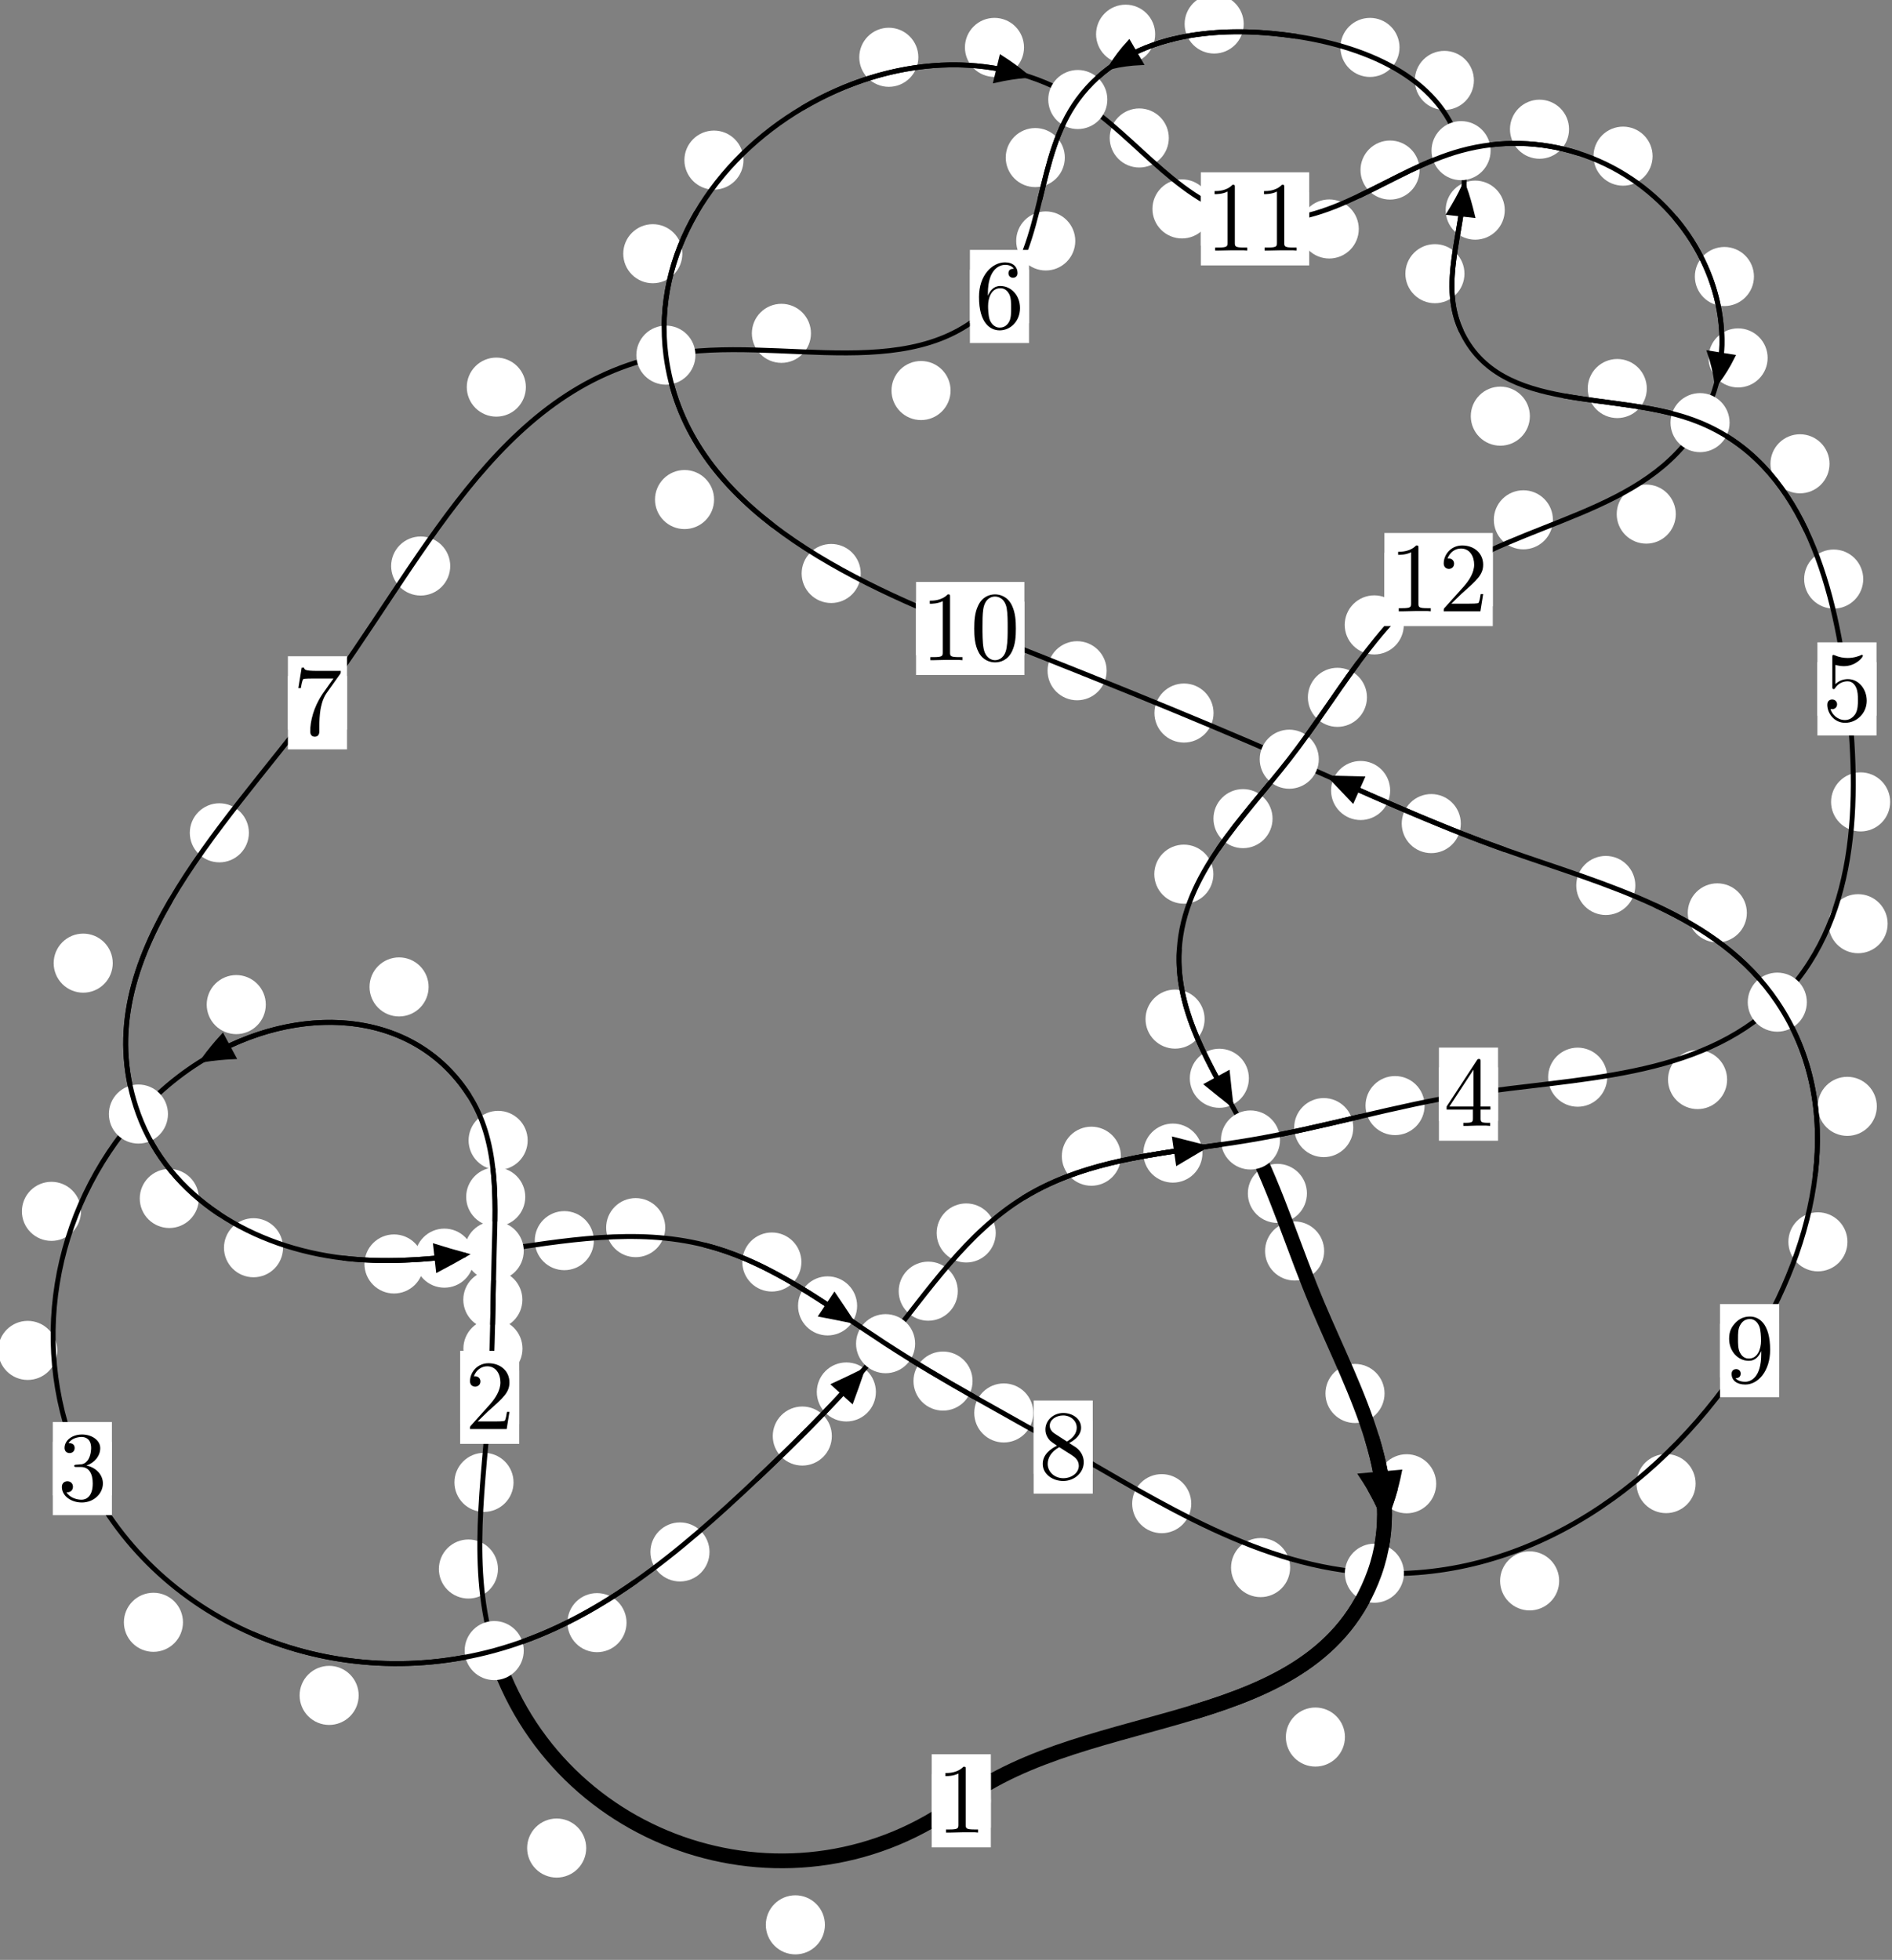 <?xml version="1.0"?>
<!-- Created by MetaPost 1.999 on 2021.07.06:0003 -->
<svg version="1.1" xmlns="http://www.w3.org/2000/svg" xmlns:xlink="http://www.w3.org/1999/xlink" width="191.416" height="198.298" viewBox="0 0 191.416 198.298">
<rect x="0" y="0" width="191.416" height="198.298" fill="#808080" stroke="none"/>
<!-- Original BoundingBox: -50.186569 -30.738846 141.229568 167.559616 -->
  <defs>
    <g transform="scale(0.01,0.01)" id="GLYPHcmr10_48">
      <path style="fill-rule: evenodd;" d="M460 -320C460 -400,455 -480,420 -554C374 -650,292 -666,250 -666C190 -666,117 -640,76 -547C44 -478,39 -400,39 -320C39 -245,43 -155,84 -79C127 2,200 22,249 22C303 22,379 1,423 -94C455 -163,460 -241,460 -320M249 -0C210 -0,151 -25,133 -121C122 -181,122 -273,122 -332C122 -396,122 -462,130 -516C149 -635,224 -644,249 -644C282 -644,348 -626,367 -527C377 -471,377 -395,377 -332C377 -257,377 -189,366 -125C351 -30,294 -0,249 -0"></path>
    </g>
    <g transform="scale(0.01,0.01)" id="GLYPHcmr10_49">
      <path style="fill-rule: evenodd;" d="M294 -640C294 -664,294 -666,271 -666C209 -602,121 -602,89 -602L89 -571C109 -571,168 -571,220 -597L220 -79C220 -43,217 -31,127 -31L95 -31L95 -0L257 -0L130 -3L217 -3L257 -3L297 -3L384 -3L419 -0L419 -31L387 -31C297 -31,294 -42,294 -79"></path>
    </g>
    <g transform="scale(0.01,0.01)" id="GLYPHcmr10_50">
      <path style="fill-rule: evenodd;" d="M127 -77L233 -180C389 -318,449 -372,449 -472C449 -586,359 -666,237 -666C124 -666,50 -574,50 -485C50 -429,100 -429,103 -429C120 -429,155 -441,155 -482C155 -508,137 -534,102 -534C94 -534,92 -534,89 -533C112 -598,166 -635,224 -635C315 -635,358 -554,358 -472C358 -392,308 -313,253 -251L61 -37C50 -26,50 -24,50 -0L421 -0L449 -174L424 -174C419 -144,412 -100,402 -85C395 -77,329 -77,307 -77"></path>
    </g>
    <g transform="scale(0.01,0.01)" id="GLYPHcmr10_51">
      <path style="fill-rule: evenodd;" d="M290 -352C372 -379,430 -449,430 -528C430 -610,342 -666,246 -666C145 -666,69 -606,69 -530C69 -497,91 -478,120 -478C151 -478,171 -500,171 -529C171 -579,124 -579,109 -579C140 -628,206 -641,242 -641C283 -641,338 -619,338 -529C338 -517,336 -459,310 -415C280 -367,246 -364,221 -363C213 -362,189 -360,182 -360C174 -359,167 -358,167 -348C167 -337,174 -337,191 -337L235 -337C317 -337,354 -269,354 -171C354 -35,285 -6,241 -6C198 -6,123 -23,88 -82C123 -77,154 -99,154 -137C154 -173,127 -193,98 -193C74 -193,42 -179,42 -135C42 -44,135 22,244 22C366 22,457 -69,457 -171C457 -253,394 -331,290 -352"></path>
    </g>
    <g transform="scale(0.01,0.01)" id="GLYPHcmr10_52">
      <path style="fill-rule: evenodd;" d="M294 -165L294 -78C294 -42,292 -31,218 -31L197 -31L197 -0L332 -0L238 -3L290 -3L332 -3L374 -3L427 -3L468 -0L468 -31L447 -31C373 -31,371 -42,371 -78L371 -165L471 -165L471 -196L371 -196L371 -651C371 -671,371 -677,355 -677C346 -677,343 -677,335 -665L28 -196L28 -165M300 -196L56 -196L300 -569"></path>
    </g>
    <g transform="scale(0.01,0.01)" id="GLYPHcmr10_53">
      <path style="fill-rule: evenodd;" d="M449 -201C449 -320,367 -420,259 -420C211 -420,168 -404,132 -369L132 -564C152 -558,185 -551,217 -551C340 -551,410 -642,410 -655C410 -661,407 -666,400 -666C399 -666,397 -666,392 -663C372 -654,323 -634,256 -634C216 -634,170 -641,123 -662C115 -665,113 -665,111 -665C101 -665,101 -657,101 -641L101 -345C101 -327,101 -319,115 -319C122 -319,124 -322,128 -328C139 -344,176 -398,257 -398C309 -398,334 -352,342 -334C358 -297,360 -258,360 -208C360 -173,360 -113,336 -71C312 -32,275 -6,229 -6C156 -6,99 -59,82 -118C85 -117,88 -116,99 -116C132 -116,149 -141,149 -165C149 -189,132 -214,99 -214C85 -214,50 -207,50 -161C50 -75,119 22,231 22C347 22,449 -74,449 -201"></path>
    </g>
    <g transform="scale(0.01,0.01)" id="GLYPHcmr10_54">
      <path style="fill-rule: evenodd;" d="M132 -328L132 -352C132 -605,256 -641,307 -641C331 -641,373 -635,395 -601C380 -601,340 -601,340 -556C340 -525,364 -510,386 -510C402 -510,432 -519,432 -558C432 -618,388 -666,305 -666C177 -666,42 -537,42 -316C42 -49,158 22,251 22C362 22,457 -72,457 -204C457 -331,368 -427,257 -427C189 -427,152 -376,132 -328M251 -6C188 -6,158 -66,152 -81C134 -128,134 -208,134 -226C134 -304,166 -404,256 -404C272 -404,318 -404,349 -342C367 -305,367 -254,367 -205C367 -157,367 -107,350 -71C320 -11,274 -6,251 -6"></path>
    </g>
    <g transform="scale(0.01,0.01)" id="GLYPHcmr10_55">
      <path style="fill-rule: evenodd;" d="M476 -609C485 -621,485 -623,485 -644L242 -644C120 -644,118 -657,114 -676L89 -676L56 -470L81 -470C84 -486,93 -549,106 -561C113 -567,191 -567,204 -567L411 -567C400 -551,321 -442,299 -409C209 -274,176 -135,176 -33C176 -23,176 22,222 22C268 22,268 -23,268 -33L268 -84C268 -139,271 -194,279 -248C283 -271,297 -357,341 -419"></path>
    </g>
    <g transform="scale(0.01,0.01)" id="GLYPHcmr10_56">
      <path style="fill-rule: evenodd;" d="M163 -457C117 -487,113 -521,113 -538C113 -599,178 -641,249 -641C322 -641,386 -589,386 -517C386 -460,347 -412,287 -377M309 -362C381 -399,430 -451,430 -517C430 -609,341 -666,250 -666C150 -666,69 -592,69 -499C69 -481,71 -436,113 -389C124 -377,161 -352,186 -335C128 -306,42 -250,42 -151C42 -45,144 22,249 22C362 22,457 -61,457 -168C457 -204,446 -249,408 -291C389 -312,373 -322,309 -362M209 -320L332 -242C360 -223,407 -193,407 -132C407 -58,332 -6,250 -6C164 -6,92 -68,92 -151C92 -209,124 -273,209 -320"></path>
    </g>
    <g transform="scale(0.01,0.01)" id="GLYPHcmr10_57">
      <path style="fill-rule: evenodd;" d="M367 -318L367 -286C367 -52,263 -6,205 -6C188 -6,134 -8,107 -42C151 -42,159 -71,159 -88C159 -119,135 -134,113 -134C97 -134,67 -125,67 -86C67 -19,121 22,206 22C335 22,457 -114,457 -329C457 -598,342 -666,253 -666C198 -666,149 -648,106 -603C65 -558,42 -516,42 -441C42 -316,130 -218,242 -218C303 -218,344 -260,367 -318M243 -241C227 -241,181 -241,150 -304C132 -341,132 -391,132 -440C132 -494,132 -541,153 -578C180 -628,218 -641,253 -641C299 -641,332 -607,349 -562C361 -530,365 -467,365 -421C365 -338,331 -241,243 -241"></path>
    </g>
  </defs>
  <path d="M83.458 194.75C83.458 193.957,83.143 193.197,82.582 192.637C82.022 192.076,81.262 191.761,80.469 191.761C79.676 191.761,78.916 192.076,78.356 192.637C77.795 193.197,77.48 193.957,77.48 194.75C77.48 195.543,77.795 196.303,78.356 196.863C78.916 197.424,79.676 197.739,80.469 197.739C81.262 197.739,82.022 197.424,82.582 196.863C83.143 196.303,83.458 195.543,83.458 194.75Z" style="fill: rgb(100%,100%,100%);stroke: none;"></path>
  <path d="M100.242 182.2C100.242 181.408,99.927 180.647,99.366 180.087C98.806 179.527,98.046 179.212,97.253 179.212C96.46 179.212,95.7 179.527,95.14 180.087C94.579 180.647,94.264 181.408,94.264 182.2C94.264 182.993,94.579 183.753,95.14 184.314C95.7 184.874,96.46 185.189,97.253 185.189C98.046 185.189,98.806 184.874,99.366 184.314C99.927 183.753,100.242 182.993,100.242 182.2Z" style="fill: rgb(100%,100%,100%);stroke: none;"></path>
  <path d="M50.379 158.749C50.379 157.956,50.064 157.196,49.504 156.635C48.943 156.075,48.183 155.76,47.39 155.76C46.598 155.76,45.838 156.075,45.277 156.635C44.717 157.196,44.402 157.956,44.402 158.749C44.402 159.541,44.717 160.301,45.277 160.862C45.838 161.422,46.598 161.737,47.39 161.737C48.183 161.737,48.943 161.422,49.504 160.862C50.064 160.301,50.379 159.541,50.379 158.749Z" style="fill: rgb(100%,100%,100%);stroke: none;"></path>
  <path d="M59.308 186.982C59.308 186.189,58.993 185.429,58.433 184.868C57.872 184.308,57.112 183.993,56.319 183.993C55.527 183.993,54.767 184.308,54.206 184.868C53.646 185.429,53.331 186.189,53.331 186.982C53.331 187.774,53.646 188.535,54.206 189.095C54.767 189.655,55.527 189.97,56.319 189.97C57.112 189.97,57.872 189.655,58.433 189.095C58.993 188.535,59.308 187.774,59.308 186.982Z" style="fill: rgb(100%,100%,100%);stroke: none;"></path>
  <path d="M52.86 136.446C52.86 135.654,52.545 134.894,51.985 134.333C51.424 133.773,50.664 133.458,49.871 133.458C49.079 133.458,48.319 133.773,47.758 134.333C47.198 134.894,46.883 135.654,46.883 136.446C46.883 137.239,47.198 137.999,47.758 138.56C48.319 139.12,49.079 139.435,49.871 139.435C50.664 139.435,51.424 139.12,51.985 138.56C52.545 137.999,52.86 137.239,52.86 136.446Z" style="fill: rgb(100%,100%,100%);stroke: none;"></path>
  <path d="M51.955 149.983C51.955 149.19,51.64 148.43,51.079 147.869C50.519 147.309,49.759 146.994,48.966 146.994C48.173 146.994,47.413 147.309,46.853 147.869C46.292 148.43,45.977 149.19,45.977 149.983C45.977 150.775,46.292 151.535,46.853 152.096C47.413 152.656,48.173 152.971,48.966 152.971C49.759 152.971,50.519 152.656,51.079 152.096C51.64 151.535,51.955 150.775,51.955 149.983Z" style="fill: rgb(100%,100%,100%);stroke: none;"></path>
  <path d="M53.142 121.101C53.142 120.308,52.827 119.548,52.266 118.987C51.706 118.427,50.946 118.112,50.153 118.112C49.36 118.112,48.6 118.427,48.04 118.987C47.479 119.548,47.164 120.308,47.164 121.101C47.164 121.893,47.479 122.654,48.04 123.214C48.6 123.774,49.36 124.089,50.153 124.089C50.946 124.089,51.706 123.774,52.266 123.214C52.827 122.654,53.142 121.893,53.142 121.101Z" style="fill: rgb(100%,100%,100%);stroke: none;"></path>
  <path d="M52.85 131.5C52.85 130.708,52.535 129.948,51.975 129.387C51.414 128.827,50.654 128.512,49.861 128.512C49.069 128.512,48.309 128.827,47.748 129.387C47.188 129.948,46.873 130.708,46.873 131.5C46.873 132.293,47.188 133.053,47.748 133.614C48.309 134.174,49.069 134.489,49.861 134.489C50.654 134.489,51.414 134.174,51.975 133.614C52.535 133.053,52.85 132.293,52.85 131.5Z" style="fill: rgb(100%,100%,100%);stroke: none;"></path>
  <path d="M43.363 99.853C43.363 99.061,43.048 98.301,42.488 97.74C41.927 97.18,41.167 96.865,40.374 96.865C39.582 96.865,38.821 97.18,38.261 97.74C37.7 98.301,37.386 99.061,37.386 99.853C37.386 100.646,37.7 101.406,38.261 101.967C38.821 102.527,39.582 102.842,40.374 102.842C41.167 102.842,41.927 102.527,42.488 101.967C43.048 101.406,43.363 100.646,43.363 99.853Z" style="fill: rgb(100%,100%,100%);stroke: none;"></path>
  <path d="M53.385 115.381C53.385 114.588,53.07 113.828,52.51 113.268C51.95 112.707,51.189 112.392,50.397 112.392C49.604 112.392,48.844 112.707,48.283 113.268C47.723 113.828,47.408 114.588,47.408 115.381C47.408 116.174,47.723 116.934,48.283 117.494C48.844 118.055,49.604 118.37,50.397 118.37C51.189 118.37,51.95 118.055,52.51 117.494C53.07 116.934,53.385 116.174,53.385 115.381Z" style="fill: rgb(100%,100%,100%);stroke: none;"></path>
  <path d="M8.193 122.561C8.193 121.768,7.878 121.008,7.317 120.447C6.757 119.887,5.996 119.572,5.204 119.572C4.411 119.572,3.651 119.887,3.09 120.447C2.53 121.008,2.215 121.768,2.215 122.561C2.215 123.353,2.53 124.113,3.09 124.674C3.651 125.234,4.411 125.549,5.204 125.549C5.996 125.549,6.757 125.234,7.317 124.674C7.878 124.113,8.193 123.353,8.193 122.561Z" style="fill: rgb(100%,100%,100%);stroke: none;"></path>
  <path d="M26.891 101.643C26.891 100.85,26.576 100.09,26.015 99.529C25.455 98.969,24.695 98.654,23.902 98.654C23.109 98.654,22.349 98.969,21.789 99.529C21.228 100.09,20.913 100.85,20.913 101.643C20.913 102.435,21.228 103.195,21.789 103.756C22.349 104.316,23.109 104.631,23.902 104.631C24.695 104.631,25.455 104.316,26.015 103.756C26.576 103.195,26.891 102.435,26.891 101.643Z" style="fill: rgb(100%,100%,100%);stroke: none;"></path>
  <path d="M18.512 164.138C18.512 163.346,18.197 162.586,17.636 162.025C17.076 161.465,16.316 161.15,15.523 161.15C14.73 161.15,13.97 161.465,13.41 162.025C12.849 162.586,12.534 163.346,12.534 164.138C12.534 164.931,12.849 165.691,13.41 166.252C13.97 166.812,14.73 167.127,15.523 167.127C16.316 167.127,17.076 166.812,17.636 166.252C18.197 165.691,18.512 164.931,18.512 164.138Z" style="fill: rgb(100%,100%,100%);stroke: none;"></path>
  <path d="M5.791 136.631C5.791 135.838,5.476 135.078,4.915 134.517C4.355 133.957,3.595 133.642,2.802 133.642C2.009 133.642,1.249 133.957,0.689 134.517C0.128 135.078,-0.187 135.838,-0.187 136.631C-0.187 137.423,0.128 138.184,0.689 138.744C1.249 139.305,2.009 139.619,2.802 139.619C3.595 139.619,4.355 139.305,4.915 138.744C5.476 138.184,5.791 137.423,5.791 136.631Z" style="fill: rgb(100%,100%,100%);stroke: none;"></path>
  <path d="M63.387 164.176C63.387 163.383,63.072 162.623,62.512 162.062C61.951 161.502,61.191 161.187,60.398 161.187C59.606 161.187,58.845 161.502,58.285 162.062C57.725 162.623,57.41 163.383,57.41 164.176C57.41 164.968,57.725 165.729,58.285 166.289C58.845 166.85,59.606 167.164,60.398 167.164C61.191 167.164,61.951 166.85,62.512 166.289C63.072 165.729,63.387 164.968,63.387 164.176Z" style="fill: rgb(100%,100%,100%);stroke: none;"></path>
  <path d="M36.289 171.536C36.289 170.743,35.974 169.983,35.414 169.422C34.854 168.862,34.093 168.547,33.301 168.547C32.508 168.547,31.748 168.862,31.187 169.422C30.627 169.983,30.312 170.743,30.312 171.536C30.312 172.328,30.627 173.089,31.187 173.649C31.748 174.209,32.508 174.524,33.301 174.524C34.093 174.524,34.854 174.209,35.414 173.649C35.974 173.089,36.289 172.328,36.289 171.536Z" style="fill: rgb(100%,100%,100%);stroke: none;"></path>
  <path d="M84.159 145.294C84.159 144.502,83.844 143.741,83.284 143.181C82.723 142.62,81.963 142.306,81.171 142.306C80.378 142.306,79.618 142.62,79.057 143.181C78.497 143.741,78.182 144.502,78.182 145.294C78.182 146.087,78.497 146.847,79.057 147.408C79.618 147.968,80.378 148.283,81.171 148.283C81.963 148.283,82.723 147.968,83.284 147.408C83.844 146.847,84.159 146.087,84.159 145.294Z" style="fill: rgb(100%,100%,100%);stroke: none;"></path>
  <path d="M71.781 157.021C71.781 156.229,71.466 155.469,70.906 154.908C70.346 154.348,69.585 154.033,68.793 154.033C68 154.033,67.24 154.348,66.679 154.908C66.119 155.469,65.804 156.229,65.804 157.021C65.804 157.814,66.119 158.574,66.679 159.135C67.24 159.695,68 160.01,68.793 160.01C69.585 160.01,70.346 159.695,70.906 159.135C71.466 158.574,71.781 157.814,71.781 157.021Z" style="fill: rgb(100%,100%,100%);stroke: none;"></path>
  <path d="M96.901 130.638C96.901 129.845,96.586 129.085,96.025 128.525C95.465 127.964,94.705 127.649,93.912 127.649C93.119 127.649,92.359 127.964,91.799 128.525C91.238 129.085,90.923 129.845,90.923 130.638C90.923 131.431,91.238 132.191,91.799 132.751C92.359 133.312,93.119 133.627,93.912 133.627C94.705 133.627,95.465 133.312,96.025 132.751C96.586 132.191,96.901 131.431,96.901 130.638Z" style="fill: rgb(100%,100%,100%);stroke: none;"></path>
  <path d="M88.615 140.835C88.615 140.042,88.3 139.282,87.74 138.721C87.179 138.161,86.419 137.846,85.626 137.846C84.833 137.846,84.073 138.161,83.513 138.721C82.952 139.282,82.637 140.042,82.637 140.835C82.637 141.627,82.952 142.388,83.513 142.948C84.073 143.508,84.833 143.823,85.626 143.823C86.419 143.823,87.179 143.508,87.74 142.948C88.3 142.388,88.615 141.627,88.615 140.835Z" style="fill: rgb(100%,100%,100%);stroke: none;"></path>
  <path d="M113.404 116.983C113.404 116.19,113.09 115.43,112.529 114.87C111.969 114.309,111.208 113.994,110.416 113.994C109.623 113.994,108.863 114.309,108.302 114.87C107.742 115.43,107.427 116.19,107.427 116.983C107.427 117.776,107.742 118.536,108.302 119.096C108.863 119.657,109.623 119.972,110.416 119.972C111.208 119.972,111.969 119.657,112.529 119.096C113.09 118.536,113.404 117.776,113.404 116.983Z" style="fill: rgb(100%,100%,100%);stroke: none;"></path>
  <path d="M100.741 124.748C100.741 123.955,100.426 123.195,99.865 122.634C99.305 122.074,98.545 121.759,97.752 121.759C96.959 121.759,96.199 122.074,95.639 122.634C95.078 123.195,94.763 123.955,94.763 124.748C94.763 125.54,95.078 126.3,95.639 126.861C96.199 127.421,96.959 127.736,97.752 127.736C98.545 127.736,99.305 127.421,99.865 126.861C100.426 126.3,100.741 125.54,100.741 124.748Z" style="fill: rgb(100%,100%,100%);stroke: none;"></path>
  <path d="M136.912 114.087C136.912 113.295,136.597 112.534,136.036 111.974C135.476 111.414,134.716 111.099,133.923 111.099C133.13 111.099,132.37 111.414,131.81 111.974C131.249 112.534,130.934 113.295,130.934 114.087C130.934 114.88,131.249 115.64,131.81 116.201C132.37 116.761,133.13 117.076,133.923 117.076C134.716 117.076,135.476 116.761,136.036 116.201C136.597 115.64,136.912 114.88,136.912 114.087Z" style="fill: rgb(100%,100%,100%);stroke: none;"></path>
  <path d="M121.652 116.667C121.652 115.875,121.337 115.114,120.777 114.554C120.216 113.993,119.456 113.679,118.664 113.679C117.871 113.679,117.111 113.993,116.55 114.554C115.99 115.114,115.675 115.875,115.675 116.667C115.675 117.46,115.99 118.22,116.55 118.781C117.111 119.341,117.871 119.656,118.664 119.656C119.456 119.656,120.216 119.341,120.777 118.781C121.337 118.22,121.652 117.46,121.652 116.667Z" style="fill: rgb(100%,100%,100%);stroke: none;"></path>
  <path d="M162.603 108.987C162.603 108.194,162.288 107.434,161.728 106.874C161.168 106.313,160.407 105.998,159.615 105.998C158.822 105.998,158.062 106.313,157.501 106.874C156.941 107.434,156.626 108.194,156.626 108.987C156.626 109.78,156.941 110.54,157.501 111.1C158.062 111.661,158.822 111.976,159.615 111.976C160.407 111.976,161.168 111.661,161.728 111.1C162.288 110.54,162.603 109.78,162.603 108.987Z" style="fill: rgb(100%,100%,100%);stroke: none;"></path>
  <path d="M144.129 111.86C144.129 111.067,143.814 110.307,143.254 109.746C142.693 109.186,141.933 108.871,141.14 108.871C140.348 108.871,139.587 109.186,139.027 109.746C138.466 110.307,138.152 111.067,138.152 111.86C138.152 112.652,138.466 113.412,139.027 113.973C139.587 114.533,140.348 114.848,141.14 114.848C141.933 114.848,142.693 114.533,143.254 113.973C143.814 113.412,144.129 112.652,144.129 111.86Z" style="fill: rgb(100%,100%,100%);stroke: none;"></path>
  <path d="M190.975 93.457C190.975 92.665,190.66 91.904,190.1 91.344C189.539 90.783,188.779 90.469,187.986 90.469C187.194 90.469,186.434 90.783,185.873 91.344C185.313 91.904,184.998 92.665,184.998 93.457C184.998 94.25,185.313 95.01,185.873 95.571C186.434 96.131,187.194 96.446,187.986 96.446C188.779 96.446,189.539 96.131,190.1 95.571C190.66 95.01,190.975 94.25,190.975 93.457Z" style="fill: rgb(100%,100%,100%);stroke: none;"></path>
  <path d="M174.734 109.227C174.734 108.434,174.419 107.674,173.858 107.113C173.298 106.553,172.538 106.238,171.745 106.238C170.952 106.238,170.192 106.553,169.632 107.113C169.071 107.674,168.756 108.434,168.756 109.227C168.756 110.019,169.071 110.78,169.632 111.34C170.192 111.901,170.952 112.215,171.745 112.215C172.538 112.215,173.298 111.901,173.858 111.34C174.419 110.78,174.734 110.019,174.734 109.227Z" style="fill: rgb(100%,100%,100%);stroke: none;"></path>
  <path d="M188.505 58.589C188.505 57.796,188.19 57.036,187.629 56.475C187.069 55.915,186.309 55.6,185.516 55.6C184.723 55.6,183.963 55.915,183.403 56.475C182.842 57.036,182.527 57.796,182.527 58.589C182.527 59.381,182.842 60.142,183.403 60.702C183.963 61.262,184.723 61.577,185.516 61.577C186.309 61.577,187.069 61.262,187.629 60.702C188.19 60.142,188.505 59.381,188.505 58.589Z" style="fill: rgb(100%,100%,100%);stroke: none;"></path>
  <path d="M191.23 81.135C191.23 80.342,190.915 79.582,190.354 79.021C189.794 78.461,189.034 78.146,188.241 78.146C187.448 78.146,186.688 78.461,186.128 79.021C185.567 79.582,185.252 80.342,185.252 81.135C185.252 81.927,185.567 82.687,186.128 83.248C186.688 83.808,187.448 84.123,188.241 84.123C189.034 84.123,189.794 83.808,190.354 83.248C190.915 82.687,191.23 81.927,191.23 81.135Z" style="fill: rgb(100%,100%,100%);stroke: none;"></path>
  <path d="M166.609 39.312C166.609 38.519,166.294 37.759,165.734 37.198C165.174 36.638,164.413 36.323,163.621 36.323C162.828 36.323,162.068 36.638,161.507 37.198C160.947 37.759,160.632 38.519,160.632 39.312C160.632 40.104,160.947 40.864,161.507 41.425C162.068 41.985,162.828 42.3,163.621 42.3C164.413 42.3,165.174 41.985,165.734 41.425C166.294 40.864,166.609 40.104,166.609 39.312Z" style="fill: rgb(100%,100%,100%);stroke: none;"></path>
  <path d="M185.096 46.925C185.096 46.133,184.781 45.373,184.221 44.812C183.66 44.252,182.9 43.937,182.107 43.937C181.315 43.937,180.554 44.252,179.994 44.812C179.434 45.373,179.119 46.133,179.119 46.925C179.119 47.718,179.434 48.478,179.994 49.039C180.554 49.599,181.315 49.914,182.107 49.914C182.9 49.914,183.66 49.599,184.221 49.039C184.781 48.478,185.096 47.718,185.096 46.925Z" style="fill: rgb(100%,100%,100%);stroke: none;"></path>
  <path d="M148.161 27.69C148.161 26.897,147.846 26.137,147.286 25.577C146.725 25.016,145.965 24.701,145.173 24.701C144.38 24.701,143.62 25.016,143.059 25.577C142.499 26.137,142.184 26.897,142.184 27.69C142.184 28.483,142.499 29.243,143.059 29.803C143.62 30.364,144.38 30.679,145.173 30.679C145.965 30.679,146.725 30.364,147.286 29.803C147.846 29.243,148.161 28.483,148.161 27.69Z" style="fill: rgb(100%,100%,100%);stroke: none;"></path>
  <path d="M154.779 42.106C154.779 41.313,154.464 40.553,153.903 39.993C153.343 39.432,152.583 39.117,151.79 39.117C150.997 39.117,150.237 39.432,149.677 39.993C149.116 40.553,148.801 41.313,148.801 42.106C148.801 42.899,149.116 43.659,149.677 44.219C150.237 44.78,150.997 45.095,151.79 45.095C152.583 45.095,153.343 44.78,153.903 44.219C154.464 43.659,154.779 42.899,154.779 42.106Z" style="fill: rgb(100%,100%,100%);stroke: none;"></path>
  <path d="M149.117 8.136C149.117 7.343,148.802 6.583,148.242 6.022C147.681 5.462,146.921 5.147,146.128 5.147C145.336 5.147,144.576 5.462,144.015 6.022C143.455 6.583,143.14 7.343,143.14 8.136C143.14 8.928,143.455 9.688,144.015 10.249C144.576 10.809,145.336 11.124,146.128 11.124C146.921 11.124,147.681 10.809,148.242 10.249C148.802 9.688,149.117 8.928,149.117 8.136Z" style="fill: rgb(100%,100%,100%);stroke: none;"></path>
  <path d="M152.238 21.262C152.238 20.469,151.923 19.709,151.363 19.149C150.802 18.588,150.042 18.273,149.249 18.273C148.457 18.273,147.697 18.588,147.136 19.149C146.576 19.709,146.261 20.469,146.261 21.262C146.261 22.055,146.576 22.815,147.136 23.375C147.697 23.936,148.457 24.251,149.249 24.251C150.042 24.251,150.802 23.936,151.363 23.375C151.923 22.815,152.238 22.055,152.238 21.262Z" style="fill: rgb(100%,100%,100%);stroke: none;"></path>
  <path d="M125.828 2.429C125.828 1.636,125.513 0.876,124.952 0.316C124.392 -0.245,123.632 -0.56,122.839 -0.56C122.046 -0.56,121.286 -0.245,120.726 0.316C120.165 0.876,119.85 1.636,119.85 2.429C119.85 3.222,120.165 3.982,120.726 4.542C121.286 5.103,122.046 5.418,122.839 5.418C123.632 5.418,124.392 5.103,124.952 4.542C125.513 3.982,125.828 3.222,125.828 2.429Z" style="fill: rgb(100%,100%,100%);stroke: none;"></path>
  <path d="M141.591 4.798C141.591 4.005,141.276 3.245,140.716 2.685C140.155 2.124,139.395 1.809,138.602 1.809C137.81 1.809,137.049 2.124,136.489 2.685C135.929 3.245,135.614 4.005,135.614 4.798C135.614 5.591,135.929 6.351,136.489 6.911C137.049 7.472,137.81 7.787,138.602 7.787C139.395 7.787,140.155 7.472,140.716 6.911C141.276 6.351,141.591 5.591,141.591 4.798Z" style="fill: rgb(100%,100%,100%);stroke: none;"></path>
  <path d="M107.729 15.944C107.729 15.151,107.414 14.391,106.854 13.831C106.293 13.27,105.533 12.955,104.74 12.955C103.948 12.955,103.188 13.27,102.627 13.831C102.067 14.391,101.752 15.151,101.752 15.944C101.752 16.737,102.067 17.497,102.627 18.057C103.188 18.618,103.948 18.933,104.74 18.933C105.533 18.933,106.293 18.618,106.854 18.057C107.414 17.497,107.729 16.737,107.729 15.944Z" style="fill: rgb(100%,100%,100%);stroke: none;"></path>
  <path d="M116.869 3.461C116.869 2.668,116.554 1.908,115.993 1.348C115.433 0.787,114.673 0.472,113.88 0.472C113.087 0.472,112.327 0.787,111.767 1.348C111.206 1.908,110.891 2.668,110.891 3.461C110.891 4.254,111.206 5.014,111.767 5.574C112.327 6.135,113.087 6.45,113.88 6.45C114.673 6.45,115.433 6.135,115.993 5.574C116.554 5.014,116.869 4.254,116.869 3.461Z" style="fill: rgb(100%,100%,100%);stroke: none;"></path>
  <path d="M96.171 39.514C96.171 38.721,95.856 37.961,95.296 37.4C94.735 36.84,93.975 36.525,93.182 36.525C92.39 36.525,91.63 36.84,91.069 37.4C90.509 37.961,90.194 38.721,90.194 39.514C90.194 40.306,90.509 41.067,91.069 41.627C91.63 42.188,92.39 42.502,93.182 42.502C93.975 42.502,94.735 42.188,95.296 41.627C95.856 41.067,96.171 40.306,96.171 39.514Z" style="fill: rgb(100%,100%,100%);stroke: none;"></path>
  <path d="M108.787 24.378C108.787 23.585,108.473 22.825,107.912 22.265C107.352 21.704,106.591 21.389,105.799 21.389C105.006 21.389,104.246 21.704,103.685 22.265C103.125 22.825,102.81 23.585,102.81 24.378C102.81 25.171,103.125 25.931,103.685 26.491C104.246 27.052,105.006 27.367,105.799 27.367C106.591 27.367,107.352 27.052,107.912 26.491C108.473 25.931,108.787 25.171,108.787 24.378Z" style="fill: rgb(100%,100%,100%);stroke: none;"></path>
  <path d="M53.203 39.167C53.203 38.375,52.888 37.614,52.327 37.054C51.767 36.493,51.007 36.179,50.214 36.179C49.421 36.179,48.661 36.493,48.101 37.054C47.54 37.614,47.225 38.375,47.225 39.167C47.225 39.96,47.54 40.72,48.101 41.281C48.661 41.841,49.421 42.156,50.214 42.156C51.007 42.156,51.767 41.841,52.327 41.281C52.888 40.72,53.203 39.96,53.203 39.167Z" style="fill: rgb(100%,100%,100%);stroke: none;"></path>
  <path d="M82.046 33.727C82.046 32.934,81.731 32.174,81.17 31.613C80.61 31.053,79.85 30.738,79.057 30.738C78.264 30.738,77.504 31.053,76.944 31.613C76.383 32.174,76.068 32.934,76.068 33.727C76.068 34.519,76.383 35.279,76.944 35.84C77.504 36.4,78.264 36.715,79.057 36.715C79.85 36.715,80.61 36.4,81.17 35.84C81.731 35.279,82.046 34.519,82.046 33.727Z" style="fill: rgb(100%,100%,100%);stroke: none;"></path>
  <path d="M25.181 84.262C25.181 83.469,24.866 82.709,24.305 82.149C23.745 81.588,22.985 81.273,22.192 81.273C21.399 81.273,20.639 81.588,20.079 82.149C19.518 82.709,19.203 83.469,19.203 84.262C19.203 85.055,19.518 85.815,20.079 86.375C20.639 86.936,21.399 87.251,22.192 87.251C22.985 87.251,23.745 86.936,24.305 86.375C24.866 85.815,25.181 85.055,25.181 84.262Z" style="fill: rgb(100%,100%,100%);stroke: none;"></path>
  <path d="M45.55 57.269C45.55 56.476,45.235 55.716,44.674 55.155C44.114 54.595,43.354 54.28,42.561 54.28C41.768 54.28,41.008 54.595,40.448 55.155C39.887 55.716,39.572 56.476,39.572 57.269C39.572 58.061,39.887 58.821,40.448 59.382C41.008 59.942,41.768 60.257,42.561 60.257C43.354 60.257,44.114 59.942,44.674 59.382C45.235 58.821,45.55 58.061,45.55 57.269Z" style="fill: rgb(100%,100%,100%);stroke: none;"></path>
  <path d="M20.118 121.258C20.118 120.465,19.803 119.705,19.243 119.145C18.682 118.584,17.922 118.269,17.129 118.269C16.337 118.269,15.576 118.584,15.016 119.145C14.455 119.705,14.14 120.465,14.14 121.258C14.14 122.051,14.455 122.811,15.016 123.371C15.576 123.932,16.337 124.247,17.129 124.247C17.922 124.247,18.682 123.932,19.243 123.371C19.803 122.811,20.118 122.051,20.118 121.258Z" style="fill: rgb(100%,100%,100%);stroke: none;"></path>
  <path d="M11.407 97.448C11.407 96.655,11.092 95.895,10.532 95.335C9.971 94.774,9.211 94.459,8.419 94.459C7.626 94.459,6.866 94.774,6.305 95.335C5.745 95.895,5.43 96.655,5.43 97.448C5.43 98.241,5.745 99.001,6.305 99.561C6.866 100.122,7.626 100.437,8.419 100.437C9.211 100.437,9.971 100.122,10.532 99.561C11.092 99.001,11.407 98.241,11.407 97.448Z" style="fill: rgb(100%,100%,100%);stroke: none;"></path>
  <path d="M42.851 127.884C42.851 127.091,42.536 126.331,41.975 125.771C41.415 125.21,40.655 124.895,39.862 124.895C39.069 124.895,38.309 125.21,37.749 125.771C37.188 126.331,36.873 127.091,36.873 127.884C36.873 128.677,37.188 129.437,37.749 129.997C38.309 130.558,39.069 130.873,39.862 130.873C40.655 130.873,41.415 130.558,41.975 129.997C42.536 129.437,42.851 128.677,42.851 127.884Z" style="fill: rgb(100%,100%,100%);stroke: none;"></path>
  <path d="M28.637 126.243C28.637 125.45,28.322 124.69,27.762 124.129C27.201 123.569,26.441 123.254,25.648 123.254C24.856 123.254,24.096 123.569,23.535 124.129C22.975 124.69,22.66 125.45,22.66 126.243C22.66 127.035,22.975 127.795,23.535 128.356C24.096 128.916,24.856 129.231,25.648 129.231C26.441 129.231,27.201 128.916,27.762 128.356C28.322 127.795,28.637 127.035,28.637 126.243Z" style="fill: rgb(100%,100%,100%);stroke: none;"></path>
  <path d="M60.08 125.525C60.08 124.732,59.765 123.972,59.205 123.411C58.644 122.851,57.884 122.536,57.091 122.536C56.299 122.536,55.539 122.851,54.978 123.411C54.418 123.972,54.103 124.732,54.103 125.525C54.103 126.317,54.418 127.078,54.978 127.638C55.539 128.199,56.299 128.513,57.091 128.513C57.884 128.513,58.644 128.199,59.205 127.638C59.765 127.078,60.08 126.317,60.08 125.525Z" style="fill: rgb(100%,100%,100%);stroke: none;"></path>
  <path d="M47.948 127.296C47.948 126.504,47.633 125.743,47.072 125.183C46.512 124.622,45.752 124.307,44.959 124.307C44.166 124.307,43.406 124.622,42.846 125.183C42.285 125.743,41.97 126.504,41.97 127.296C41.97 128.089,42.285 128.849,42.846 129.41C43.406 129.97,44.166 130.285,44.959 130.285C45.752 130.285,46.512 129.97,47.072 129.41C47.633 128.849,47.948 128.089,47.948 127.296Z" style="fill: rgb(100%,100%,100%);stroke: none;"></path>
  <path d="M81.078 127.688C81.078 126.895,80.763 126.135,80.202 125.574C79.642 125.014,78.882 124.699,78.089 124.699C77.296 124.699,76.536 125.014,75.976 125.574C75.415 126.135,75.1 126.895,75.1 127.688C75.1 128.48,75.415 129.24,75.976 129.801C76.536 130.361,77.296 130.676,78.089 130.676C78.882 130.676,79.642 130.361,80.202 129.801C80.763 129.24,81.078 128.48,81.078 127.688Z" style="fill: rgb(100%,100%,100%);stroke: none;"></path>
  <path d="M67.302 124.208C67.302 123.415,66.987 122.655,66.427 122.095C65.866 121.534,65.106 121.219,64.313 121.219C63.521 121.219,62.76 121.534,62.2 122.095C61.639 122.655,61.325 123.415,61.325 124.208C61.325 125.001,61.639 125.761,62.2 126.322C62.76 126.882,63.521 127.197,64.313 127.197C65.106 127.197,65.866 126.882,66.427 126.322C66.987 125.761,67.302 125.001,67.302 124.208Z" style="fill: rgb(100%,100%,100%);stroke: none;"></path>
  <path d="M98.395 139.733C98.395 138.94,98.08 138.18,97.52 137.62C96.959 137.059,96.199 136.744,95.406 136.744C94.614 136.744,93.854 137.059,93.293 137.62C92.733 138.18,92.418 138.94,92.418 139.733C92.418 140.526,92.733 141.286,93.293 141.846C93.854 142.407,94.614 142.722,95.406 142.722C96.199 142.722,96.959 142.407,97.52 141.846C98.08 141.286,98.395 140.526,98.395 139.733Z" style="fill: rgb(100%,100%,100%);stroke: none;"></path>
  <path d="M86.716 132.126C86.716 131.333,86.401 130.573,85.841 130.013C85.28 129.452,84.52 129.137,83.728 129.137C82.935 129.137,82.175 129.452,81.614 130.013C81.054 130.573,80.739 131.333,80.739 132.126C80.739 132.919,81.054 133.679,81.614 134.239C82.175 134.8,82.935 135.115,83.728 135.115C84.52 135.115,85.28 134.8,85.841 134.239C86.401 133.679,86.716 132.919,86.716 132.126Z" style="fill: rgb(100%,100%,100%);stroke: none;"></path>
  <path d="M120.521 152.136C120.521 151.344,120.206 150.584,119.645 150.023C119.085 149.463,118.325 149.148,117.532 149.148C116.739 149.148,115.979 149.463,115.419 150.023C114.858 150.584,114.543 151.344,114.543 152.136C114.543 152.929,114.858 153.689,115.419 154.25C115.979 154.81,116.739 155.125,117.532 155.125C118.325 155.125,119.085 154.81,119.645 154.25C120.206 153.689,120.521 152.929,120.521 152.136Z" style="fill: rgb(100%,100%,100%);stroke: none;"></path>
  <path d="M104.543 142.957C104.543 142.165,104.228 141.404,103.668 140.844C103.107 140.283,102.347 139.969,101.554 139.969C100.762 139.969,100.002 140.283,99.441 140.844C98.881 141.404,98.566 142.165,98.566 142.957C98.566 143.75,98.881 144.51,99.441 145.071C100.002 145.631,100.762 145.946,101.554 145.946C102.347 145.946,103.107 145.631,103.668 145.071C104.228 144.51,104.543 143.75,104.543 142.957Z" style="fill: rgb(100%,100%,100%);stroke: none;"></path>
  <path d="M157.743 159.948C157.743 159.155,157.428 158.395,156.868 157.835C156.307 157.274,155.547 156.959,154.755 156.959C153.962 156.959,153.202 157.274,152.641 157.835C152.081 158.395,151.766 159.155,151.766 159.948C151.766 160.741,152.081 161.501,152.641 162.061C153.202 162.622,153.962 162.937,154.755 162.937C155.547 162.937,156.307 162.622,156.868 162.061C157.428 161.501,157.743 160.741,157.743 159.948Z" style="fill: rgb(100%,100%,100%);stroke: none;"></path>
  <path d="M130.524 158.604C130.524 157.811,130.209 157.051,129.649 156.49C129.088 155.93,128.328 155.615,127.536 155.615C126.743 155.615,125.983 155.93,125.422 156.49C124.862 157.051,124.547 157.811,124.547 158.604C124.547 159.396,124.862 160.156,125.422 160.717C125.983 161.277,126.743 161.592,127.536 161.592C128.328 161.592,129.088 161.277,129.649 160.717C130.209 160.156,130.524 159.396,130.524 158.604Z" style="fill: rgb(100%,100%,100%);stroke: none;"></path>
  <path d="M186.91 125.644C186.91 124.852,186.595 124.092,186.035 123.531C185.474 122.971,184.714 122.656,183.921 122.656C183.129 122.656,182.369 122.971,181.808 123.531C181.248 124.092,180.933 124.852,180.933 125.644C180.933 126.437,181.248 127.197,181.808 127.758C182.369 128.318,183.129 128.633,183.921 128.633C184.714 128.633,185.474 128.318,186.035 127.758C186.595 127.197,186.91 126.437,186.91 125.644Z" style="fill: rgb(100%,100%,100%);stroke: none;"></path>
  <path d="M171.547 150.107C171.547 149.314,171.232 148.554,170.672 147.993C170.112 147.433,169.351 147.118,168.559 147.118C167.766 147.118,167.006 147.433,166.445 147.993C165.885 148.554,165.57 149.314,165.57 150.107C165.57 150.899,165.885 151.66,166.445 152.22C167.006 152.78,167.766 153.095,168.559 153.095C169.351 153.095,170.112 152.78,170.672 152.22C171.232 151.66,171.547 150.899,171.547 150.107Z" style="fill: rgb(100%,100%,100%);stroke: none;"></path>
  <path d="M176.731 92.362C176.731 91.569,176.416 90.809,175.855 90.249C175.295 89.688,174.534 89.373,173.742 89.373C172.949 89.373,172.189 89.688,171.628 90.249C171.068 90.809,170.753 91.569,170.753 92.362C170.753 93.155,171.068 93.915,171.628 94.475C172.189 95.036,172.949 95.351,173.742 95.351C174.534 95.351,175.295 95.036,175.855 94.475C176.416 93.915,176.731 93.155,176.731 92.362Z" style="fill: rgb(100%,100%,100%);stroke: none;"></path>
  <path d="M189.881 111.938C189.881 111.145,189.566 110.385,189.006 109.824C188.445 109.264,187.685 108.949,186.893 108.949C186.1 108.949,185.34 109.264,184.779 109.824C184.219 110.385,183.904 111.145,183.904 111.938C183.904 112.73,184.219 113.491,184.779 114.051C185.34 114.611,186.1 114.926,186.893 114.926C187.685 114.926,188.445 114.611,189.006 114.051C189.566 113.491,189.881 112.73,189.881 111.938Z" style="fill: rgb(100%,100%,100%);stroke: none;"></path>
  <path d="M147.793 83.329C147.793 82.536,147.478 81.776,146.917 81.216C146.357 80.655,145.597 80.34,144.804 80.34C144.011 80.34,143.251 80.655,142.691 81.216C142.13 81.776,141.815 82.536,141.815 83.329C141.815 84.122,142.13 84.882,142.691 85.442C143.251 86.003,144.011 86.318,144.804 86.318C145.597 86.318,146.357 86.003,146.917 85.442C147.478 84.882,147.793 84.122,147.793 83.329Z" style="fill: rgb(100%,100%,100%);stroke: none;"></path>
  <path d="M165.449 89.589C165.449 88.796,165.134 88.036,164.573 87.476C164.013 86.915,163.253 86.6,162.46 86.6C161.667 86.6,160.907 86.915,160.347 87.476C159.786 88.036,159.471 88.796,159.471 89.589C159.471 90.382,159.786 91.142,160.347 91.702C160.907 92.263,161.667 92.578,162.46 92.578C163.253 92.578,164.013 92.263,164.573 91.702C165.134 91.142,165.449 90.382,165.449 89.589Z" style="fill: rgb(100%,100%,100%);stroke: none;"></path>
  <path d="M122.775 72.143C122.775 71.351,122.46 70.591,121.899 70.03C121.339 69.47,120.579 69.155,119.786 69.155C118.993 69.155,118.233 69.47,117.673 70.03C117.112 70.591,116.797 71.351,116.797 72.143C116.797 72.936,117.112 73.696,117.673 74.257C118.233 74.817,118.993 75.132,119.786 75.132C120.579 75.132,121.339 74.817,121.899 74.257C122.46 73.696,122.775 72.936,122.775 72.143Z" style="fill: rgb(100%,100%,100%);stroke: none;"></path>
  <path d="M140.644 79.981C140.644 79.188,140.329 78.428,139.768 77.867C139.208 77.307,138.448 76.992,137.655 76.992C136.862 76.992,136.102 77.307,135.542 77.867C134.981 78.428,134.666 79.188,134.666 79.981C134.666 80.773,134.981 81.534,135.542 82.094C136.102 82.654,136.862 82.969,137.655 82.969C138.448 82.969,139.208 82.654,139.768 82.094C140.329 81.534,140.644 80.773,140.644 79.981Z" style="fill: rgb(100%,100%,100%);stroke: none;"></path>
  <path d="M87.082 58.024C87.082 57.231,86.767 56.471,86.206 55.91C85.646 55.35,84.886 55.035,84.093 55.035C83.3 55.035,82.54 55.35,81.98 55.91C81.419 56.471,81.104 57.231,81.104 58.024C81.104 58.816,81.419 59.577,81.98 60.137C82.54 60.697,83.3 61.012,84.093 61.012C84.886 61.012,85.646 60.697,86.206 60.137C86.767 59.577,87.082 58.816,87.082 58.024Z" style="fill: rgb(100%,100%,100%);stroke: none;"></path>
  <path d="M111.96 67.864C111.96 67.071,111.645 66.311,111.085 65.751C110.524 65.19,109.764 64.875,108.971 64.875C108.179 64.875,107.419 65.19,106.858 65.751C106.298 66.311,105.983 67.071,105.983 67.864C105.983 68.657,106.298 69.417,106.858 69.977C107.419 70.538,108.179 70.853,108.971 70.853C109.764 70.853,110.524 70.538,111.085 69.977C111.645 69.417,111.96 68.657,111.96 67.864Z" style="fill: rgb(100%,100%,100%);stroke: none;"></path>
  <path d="M69.033 25.671C69.033 24.878,68.718 24.118,68.157 23.557C67.597 22.997,66.837 22.682,66.044 22.682C65.251 22.682,64.491 22.997,63.931 23.557C63.37 24.118,63.055 24.878,63.055 25.671C63.055 26.463,63.37 27.223,63.931 27.784C64.491 28.344,65.251 28.659,66.044 28.659C66.837 28.659,67.597 28.344,68.157 27.784C68.718 27.223,69.033 26.463,69.033 25.671Z" style="fill: rgb(100%,100%,100%);stroke: none;"></path>
  <path d="M72.245 50.544C72.245 49.751,71.93 48.991,71.369 48.43C70.809 47.87,70.048 47.555,69.256 47.555C68.463 47.555,67.703 47.87,67.142 48.43C66.582 48.991,66.267 49.751,66.267 50.544C66.267 51.336,66.582 52.096,67.142 52.657C67.703 53.217,68.463 53.532,69.256 53.532C70.048 53.532,70.809 53.217,71.369 52.657C71.93 52.096,72.245 51.336,72.245 50.544Z" style="fill: rgb(100%,100%,100%);stroke: none;"></path>
  <path d="M92.91 5.795C92.91 5.002,92.595 4.242,92.035 3.682C91.475 3.121,90.714 2.806,89.922 2.806C89.129 2.806,88.369 3.121,87.808 3.682C87.248 4.242,86.933 5.002,86.933 5.795C86.933 6.588,87.248 7.348,87.808 7.908C88.369 8.469,89.129 8.784,89.922 8.784C90.714 8.784,91.475 8.469,92.035 7.908C92.595 7.348,92.91 6.588,92.91 5.795Z" style="fill: rgb(100%,100%,100%);stroke: none;"></path>
  <path d="M75.22 16.2C75.22 15.407,74.905 14.647,74.344 14.087C73.784 13.526,73.024 13.211,72.231 13.211C71.438 13.211,70.678 13.526,70.118 14.087C69.557 14.647,69.242 15.407,69.242 16.2C69.242 16.993,69.557 17.753,70.118 18.313C70.678 18.874,71.438 19.189,72.231 19.189C73.024 19.189,73.784 18.874,74.344 18.313C74.905 17.753,75.22 16.993,75.22 16.2Z" style="fill: rgb(100%,100%,100%);stroke: none;"></path>
  <path d="M118.25 13.961C118.25 13.168,117.935 12.408,117.375 11.847C116.814 11.287,116.054 10.972,115.261 10.972C114.469 10.972,113.708 11.287,113.148 11.847C112.587 12.408,112.272 13.168,112.272 13.961C112.272 14.753,112.587 15.513,113.148 16.074C113.708 16.634,114.469 16.949,115.261 16.949C116.054 16.949,116.814 16.634,117.375 16.074C117.935 15.513,118.25 14.753,118.25 13.961Z" style="fill: rgb(100%,100%,100%);stroke: none;"></path>
  <path d="M103.601 4.796C103.601 4.004,103.286 3.244,102.725 2.683C102.165 2.123,101.405 1.808,100.612 1.808C99.819 1.808,99.059 2.123,98.499 2.683C97.938 3.244,97.623 4.004,97.623 4.796C97.623 5.589,97.938 6.349,98.499 6.91C99.059 7.47,99.819 7.785,100.612 7.785C101.405 7.785,102.165 7.47,102.725 6.91C103.286 6.349,103.601 5.589,103.601 4.796Z" style="fill: rgb(100%,100%,100%);stroke: none;"></path>
  <path d="M137.469 23.167C137.469 22.374,137.154 21.614,136.594 21.054C136.033 20.493,135.273 20.178,134.481 20.178C133.688 20.178,132.928 20.493,132.367 21.054C131.807 21.614,131.492 22.374,131.492 23.167C131.492 23.96,131.807 24.72,132.367 25.28C132.928 25.841,133.688 26.156,134.481 26.156C135.273 26.156,136.033 25.841,136.594 25.28C137.154 24.72,137.469 23.96,137.469 23.167Z" style="fill: rgb(100%,100%,100%);stroke: none;"></path>
  <path d="M122.571 21.137C122.571 20.344,122.256 19.584,121.696 19.024C121.135 18.463,120.375 18.148,119.582 18.148C118.79 18.148,118.03 18.463,117.469 19.024C116.909 19.584,116.594 20.344,116.594 21.137C116.594 21.93,116.909 22.69,117.469 23.25C118.03 23.811,118.79 24.126,119.582 24.126C120.375 24.126,121.135 23.811,121.696 23.25C122.256 22.69,122.571 21.93,122.571 21.137Z" style="fill: rgb(100%,100%,100%);stroke: none;"></path>
  <path d="M158.743 13.074C158.743 12.281,158.428 11.521,157.868 10.961C157.307 10.4,156.547 10.085,155.754 10.085C154.962 10.085,154.202 10.4,153.641 10.961C153.081 11.521,152.766 12.281,152.766 13.074C152.766 13.867,153.081 14.627,153.641 15.187C154.202 15.748,154.962 16.063,155.754 16.063C156.547 16.063,157.307 15.748,157.868 15.187C158.428 14.627,158.743 13.867,158.743 13.074Z" style="fill: rgb(100%,100%,100%);stroke: none;"></path>
  <path d="M143.621 17.207C143.621 16.414,143.306 15.654,142.746 15.093C142.185 14.533,141.425 14.218,140.632 14.218C139.84 14.218,139.08 14.533,138.519 15.093C137.959 15.654,137.644 16.414,137.644 17.207C137.644 17.999,137.959 18.76,138.519 19.32C139.08 19.881,139.84 20.195,140.632 20.195C141.425 20.195,142.185 19.881,142.746 19.32C143.306 18.76,143.621 17.999,143.621 17.207Z" style="fill: rgb(100%,100%,100%);stroke: none;"></path>
  <path d="M177.449 27.977C177.449 27.184,177.134 26.424,176.573 25.864C176.013 25.303,175.253 24.988,174.46 24.988C173.667 24.988,172.907 25.303,172.347 25.864C171.786 26.424,171.471 27.184,171.471 27.977C171.471 28.77,171.786 29.53,172.347 30.09C172.907 30.651,173.667 30.966,174.46 30.966C175.253 30.966,176.013 30.651,176.573 30.09C177.134 29.53,177.449 28.77,177.449 27.977Z" style="fill: rgb(100%,100%,100%);stroke: none;"></path>
  <path d="M167.194 15.8C167.194 15.007,166.879 14.247,166.319 13.686C165.758 13.126,164.998 12.811,164.205 12.811C163.413 12.811,162.653 13.126,162.092 13.686C161.532 14.247,161.217 15.007,161.217 15.8C161.217 16.592,161.532 17.352,162.092 17.913C162.653 18.473,163.413 18.788,164.205 18.788C164.998 18.788,165.758 18.473,166.319 17.913C166.879 17.352,167.194 16.592,167.194 15.8Z" style="fill: rgb(100%,100%,100%);stroke: none;"></path>
  <path d="M169.542 52.016C169.542 51.223,169.227 50.463,168.667 49.902C168.107 49.342,167.346 49.027,166.554 49.027C165.761 49.027,165.001 49.342,164.44 49.902C163.88 50.463,163.565 51.223,163.565 52.016C163.565 52.808,163.88 53.568,164.44 54.129C165.001 54.689,165.761 55.004,166.554 55.004C167.346 55.004,168.107 54.689,168.667 54.129C169.227 53.568,169.542 52.808,169.542 52.016Z" style="fill: rgb(100%,100%,100%);stroke: none;"></path>
  <path d="M178.834 36.213C178.834 35.42,178.519 34.66,177.959 34.1C177.398 33.539,176.638 33.224,175.845 33.224C175.053 33.224,174.292 33.539,173.732 34.1C173.172 34.66,172.857 35.42,172.857 36.213C172.857 37.006,173.172 37.766,173.732 38.326C174.292 38.887,175.053 39.202,175.845 39.202C176.638 39.202,177.398 38.887,177.959 38.326C178.519 37.766,178.834 37.006,178.834 36.213Z" style="fill: rgb(100%,100%,100%);stroke: none;"></path>
  <path d="M142.024 63.226C142.024 62.433,141.709 61.673,141.149 61.113C140.588 60.552,139.828 60.237,139.035 60.237C138.243 60.237,137.482 60.552,136.922 61.113C136.361 61.673,136.047 62.433,136.047 63.226C136.047 64.019,136.361 64.779,136.922 65.339C137.482 65.9,138.243 66.215,139.035 66.215C139.828 66.215,140.588 65.9,141.149 65.339C141.709 64.779,142.024 64.019,142.024 63.226Z" style="fill: rgb(100%,100%,100%);stroke: none;"></path>
  <path d="M157.11 52.592C157.11 51.8,156.795 51.04,156.234 50.479C155.674 49.919,154.913 49.604,154.121 49.604C153.328 49.604,152.568 49.919,152.007 50.479C151.447 51.04,151.132 51.8,151.132 52.592C151.132 53.385,151.447 54.145,152.007 54.706C152.568 55.266,153.328 55.581,154.121 55.581C154.913 55.581,155.674 55.266,156.234 54.706C156.795 54.145,157.11 53.385,157.11 52.592Z" style="fill: rgb(100%,100%,100%);stroke: none;"></path>
  <path d="M128.745 82.827C128.745 82.034,128.43 81.274,127.869 80.713C127.309 80.153,126.549 79.838,125.756 79.838C124.963 79.838,124.203 80.153,123.643 80.713C123.082 81.274,122.767 82.034,122.767 82.827C122.767 83.619,123.082 84.379,123.643 84.94C124.203 85.5,124.963 85.815,125.756 85.815C126.549 85.815,127.309 85.5,127.869 84.94C128.43 84.379,128.745 83.619,128.745 82.827Z" style="fill: rgb(100%,100%,100%);stroke: none;"></path>
  <path d="M138.297 70.554C138.297 69.761,137.982 69.001,137.421 68.441C136.861 67.88,136.101 67.565,135.308 67.565C134.515 67.565,133.755 67.88,133.195 68.441C132.634 69.001,132.319 69.761,132.319 70.554C132.319 71.347,132.634 72.107,133.195 72.667C133.755 73.228,134.515 73.543,135.308 73.543C136.101 73.543,136.861 73.228,137.421 72.667C137.982 72.107,138.297 71.347,138.297 70.554Z" style="fill: rgb(100%,100%,100%);stroke: none;"></path>
  <path d="M121.872 103.111C121.872 102.318,121.557 101.558,120.997 100.998C120.436 100.437,119.676 100.122,118.883 100.122C118.091 100.122,117.33 100.437,116.77 100.998C116.209 101.558,115.894 102.318,115.894 103.111C115.894 103.904,116.209 104.664,116.77 105.224C117.33 105.785,118.091 106.1,118.883 106.1C119.676 106.1,120.436 105.785,120.997 105.224C121.557 104.664,121.872 103.904,121.872 103.111Z" style="fill: rgb(100%,100%,100%);stroke: none;"></path>
  <path d="M122.759 88.446C122.759 87.653,122.444 86.893,121.884 86.333C121.323 85.772,120.563 85.457,119.771 85.457C118.978 85.457,118.218 85.772,117.657 86.333C117.097 86.893,116.782 87.653,116.782 88.446C116.782 89.239,117.097 89.999,117.657 90.559C118.218 91.12,118.978 91.435,119.771 91.435C120.563 91.435,121.323 91.12,121.884 90.559C122.444 89.999,122.759 89.239,122.759 88.446Z" style="fill: rgb(100%,100%,100%);stroke: none;"></path>
  <path d="M132.224 120.744C132.224 119.951,131.909 119.191,131.349 118.63C130.788 118.07,130.028 117.755,129.236 117.755C128.443 117.755,127.683 118.07,127.122 118.63C126.562 119.191,126.247 119.951,126.247 120.744C126.247 121.536,126.562 122.297,127.122 122.857C127.683 123.418,128.443 123.733,129.236 123.733C130.028 123.733,130.788 123.418,131.349 122.857C131.909 122.297,132.224 121.536,132.224 120.744Z" style="fill: rgb(100%,100%,100%);stroke: none;"></path>
  <path d="M126.352 109.097C126.352 108.304,126.037 107.544,125.477 106.983C124.916 106.423,124.156 106.108,123.363 106.108C122.571 106.108,121.811 106.423,121.25 106.983C120.69 107.544,120.375 108.304,120.375 109.097C120.375 109.889,120.69 110.65,121.25 111.21C121.811 111.771,122.571 112.085,123.363 112.085C124.156 112.085,124.916 111.771,125.477 111.21C126.037 110.65,126.352 109.889,126.352 109.097Z" style="fill: rgb(100%,100%,100%);stroke: none;"></path>
  <path d="M140.076 140.988C140.076 140.195,139.761 139.435,139.2 138.875C138.64 138.314,137.88 137.999,137.087 137.999C136.294 137.999,135.534 138.314,134.974 138.875C134.413 139.435,134.098 140.195,134.098 140.988C134.098 141.781,134.413 142.541,134.974 143.101C135.534 143.662,136.294 143.977,137.087 143.977C137.88 143.977,138.64 143.662,139.2 143.101C139.761 142.541,140.076 141.781,140.076 140.988Z" style="fill: rgb(100%,100%,100%);stroke: none;"></path>
  <path d="M133.966 126.572C133.966 125.779,133.651 125.019,133.091 124.459C132.53 123.898,131.77 123.583,130.977 123.583C130.185 123.583,129.424 123.898,128.864 124.459C128.303 125.019,127.988 125.779,127.988 126.572C127.988 127.365,128.303 128.125,128.864 128.685C129.424 129.246,130.185 129.561,130.977 129.561C131.77 129.561,132.53 129.246,133.091 128.685C133.651 128.125,133.966 127.365,133.966 126.572Z" style="fill: rgb(100%,100%,100%);stroke: none;"></path>
  <path d="M136.069 175.749C136.069 174.957,135.754 174.197,135.194 173.636C134.633 173.076,133.873 172.761,133.081 172.761C132.288 172.761,131.528 173.076,130.967 173.636C130.407 174.197,130.092 174.957,130.092 175.749C130.092 176.542,130.407 177.302,130.967 177.863C131.528 178.423,132.288 178.738,133.081 178.738C133.873 178.738,134.633 178.423,135.194 177.863C135.754 177.302,136.069 176.542,136.069 175.749Z" style="fill: rgb(100%,100%,100%);stroke: none;"></path>
  <path d="M145.3 150.123C145.3 149.33,144.985 148.57,144.425 148.01C143.864 147.449,143.104 147.134,142.311 147.134C141.519 147.134,140.758 147.449,140.198 148.01C139.637 148.57,139.322 149.33,139.322 150.123C139.322 150.916,139.637 151.676,140.198 152.236C140.758 152.797,141.519 153.112,142.311 153.112C143.104 153.112,143.864 152.797,144.425 152.236C144.985 151.676,145.3 150.916,145.3 150.123Z" style="fill: rgb(100%,100%,100%);stroke: none;"></path>
  <path d="M97.253 182.2C80.469 194.75,56.319 186.982,50 167C47.39 158.749,48.966 149.983,49.542 141.378C49.871 136.446,49.861 131.5,50 126.56C50.153 121.101,50.397 115.381,47.429 110.783C40.374 99.853,23.902 101.643,14.004 112.716C5.204 122.561,2.802 136.631,8.332 148.588C15.523 164.138,33.301 171.536,50 167C60.398 164.176,68.793 157.021,76.601 149.623C81.171 145.294,85.626 140.835,89.597 135.949C93.912 130.638,97.752 124.748,103.604 121.16C110.416 116.983,118.664 116.667,126.511 115.34C133.923 114.087,141.14 111.86,148.568 110.705C159.615 108.987,171.745 109.227,179.811 101.396C187.986 93.457,188.241 81.135,186.859 69.702C185.516 58.589,182.107 46.925,171.995 42.761C163.621 39.312,151.79 42.106,147.801 33.415C145.173 27.69,149.249 21.262,147.818 15.243C146.128 8.136,138.602 4.798,131.116 3.673C122.839 2.429,113.88 3.461,109.042 10.07C104.74 15.944,105.799 24.378,101.117 29.995C93.182 39.514,79.057 33.727,67.369 35.931C50.214 39.167,42.561 57.269,32.117 71.109C22.192 84.262,8.419 97.448,14.004 112.716C17.129 121.258,25.648 126.243,34.797 127.299C39.862 127.884,44.959 127.296,50 126.56C57.091 125.525,64.313 124.208,71.279 125.968C78.089 127.688,83.728 132.126,89.597 135.949C95.406 139.733,101.554 142.957,107.566 146.411C117.532 152.136,127.536 158.604,139.052 159.172C154.755 159.948,168.559 150.107,177.007 136.654C183.921 125.644,186.893 111.938,179.811 101.396C173.742 92.362,162.46 89.589,152.236 85.964C144.804 83.329,137.655 79.981,130.436 76.814C119.786 72.143,108.971 67.864,98.158 63.587C84.093 58.024,69.256 50.544,67.369 35.931C66.044 25.671,72.231 16.2,81.273 10.882C89.922 5.795,100.612 4.796,109.042 10.07C115.261 13.961,119.582 21.137,126.971 22.144C134.481 23.167,140.632 17.207,147.818 15.243C155.754 13.074,164.205 15.8,169.51 22.099C174.46 27.977,175.845 36.213,171.995 42.761C166.554 52.016,154.121 52.592,145.544 58.638C139.035 63.226,135.308 70.554,130.436 76.814C125.756 82.827,119.771 88.446,119.308 96.09C118.883 103.111,123.363 109.097,126.511 115.34C129.236 120.744,130.977 126.572,133.338 132.142C137.087 140.988,142.311 150.123,139.052 159.172C133.081 175.749,110.398 172.371,97.253 182.2" style="stroke:rgb(0%,0%,0%); stroke-width: 0.498;stroke-linecap: round;stroke-linejoin: round;stroke-miterlimit: 10;fill: none;"></path>
  <path d="M97.253 182.2C80.469 194.75,56.319 186.982,50 167" style="stroke:rgb(0%,0%,0%); stroke-width: 1.494;stroke-linecap: round;stroke-linejoin: round;stroke-miterlimit: 10;fill: none;"></path>
  <path d="M126.511 115.34C129.236 120.744,130.977 126.572,133.338 132.142C137.087 140.988,142.311 150.123,139.052 159.172C133.081 175.749,110.398 172.371,97.253 182.2" style="stroke:rgb(0%,0%,0%); stroke-width: 1.494;stroke-linecap: round;stroke-linejoin: round;stroke-miterlimit: 10;fill: none;"></path>
  <path d="M52.989 167C52.989 166.207,52.674 165.447,52.113 164.887C51.553 164.326,50.793 164.011,50 164.011C49.207 164.011,48.447 164.326,47.887 164.887C47.326 165.447,47.011 166.207,47.011 167C47.011 167.793,47.326 168.553,47.887 169.113C48.447 169.674,49.207 169.989,50 169.989C50.793 169.989,51.553 169.674,52.113 169.113C52.674 168.553,52.989 167.793,52.989 167Z" style="fill: rgb(100%,100%,100%);stroke: none;"></path>
  <path d="M25.6 165.326C33.031 168.552,41.65 169.268,50 167C55.199 165.588,59.897 163.093,64.272 160.027" style="stroke:rgb(0%,0%,0%); stroke-width: 0.498;stroke-linecap: round;stroke-linejoin: round;stroke-miterlimit: 10;fill: none;"></path>
  <path d="M16.993 112.716C16.993 111.923,16.678 111.163,16.117 110.602C15.557 110.042,14.797 109.727,14.004 109.727C13.211 109.727,12.451 110.042,11.891 110.602C11.33 111.163,11.015 111.923,11.015 112.716C11.015 113.508,11.33 114.268,11.891 114.829C12.451 115.389,13.211 115.704,14.004 115.704C14.797 115.704,15.557 115.389,16.117 114.829C16.678 114.268,16.993 113.508,16.993 112.716Z" style="fill: rgb(100%,100%,100%);stroke: none;"></path>
  <path d="M17.244 91.119C13.258 97.968,11.211 105.082,14.004 112.716C15.567 116.987,18.478 120.369,22.142 122.815" style="stroke:rgb(0%,0%,0%); stroke-width: 0.498;stroke-linecap: round;stroke-linejoin: round;stroke-miterlimit: 10;fill: none;"></path>
  <path d="M92.585 135.949C92.585 135.156,92.27 134.396,91.71 133.835C91.149 133.275,90.389 132.96,89.597 132.96C88.804 132.96,88.044 133.275,87.483 133.835C86.923 134.396,86.608 135.156,86.608 135.949C86.608 136.741,86.923 137.502,87.483 138.062C88.044 138.623,88.804 138.938,89.597 138.938C90.389 138.938,91.149 138.623,91.71 138.062C92.27 137.502,92.585 136.741,92.585 135.949Z" style="fill: rgb(100%,100%,100%);stroke: none;"></path>
  <path d="M80.791 130.17C83.785 131.972,86.662 134.037,89.597 135.949C92.502 137.841,95.491 139.593,98.506 141.304" style="stroke:rgb(0%,0%,0%); stroke-width: 0.498;stroke-linecap: round;stroke-linejoin: round;stroke-miterlimit: 10;fill: none;"></path>
  <path d="M182.799 101.396C182.799 100.603,182.484 99.843,181.924 99.282C181.363 98.722,180.603 98.407,179.811 98.407C179.018 98.407,178.258 98.722,177.697 99.282C177.137 99.843,176.822 100.603,176.822 101.396C176.822 102.188,177.137 102.948,177.697 103.509C178.258 104.069,179.018 104.384,179.811 104.384C180.603 104.384,181.363 104.069,181.924 103.509C182.484 102.948,182.799 102.188,182.799 101.396Z" style="fill: rgb(100%,100%,100%);stroke: none;"></path>
  <path d="M183.658 118.849C184.379 112.729,183.352 106.667,179.811 101.396C176.776 96.879,172.439 93.927,167.581 91.652" style="stroke:rgb(0%,0%,0%); stroke-width: 0.498;stroke-linecap: round;stroke-linejoin: round;stroke-miterlimit: 10;fill: none;"></path>
  <path d="M150.807 15.243C150.807 14.45,150.492 13.69,149.932 13.129C149.371 12.569,148.611 12.254,147.818 12.254C147.026 12.254,146.265 12.569,145.705 13.129C145.144 13.69,144.829 14.45,144.829 15.243C144.829 16.035,145.144 16.796,145.705 17.356C146.265 17.917,147.026 18.232,147.818 18.232C148.611 18.232,149.371 17.917,149.932 17.356C150.492 16.796,150.807 16.035,150.807 15.243Z" style="fill: rgb(100%,100%,100%);stroke: none;"></path>
  <path d="M137.516 19.814C140.891 18.206,144.225 16.225,147.818 15.243C151.786 14.158,155.883 14.298,159.651 15.495" style="stroke:rgb(0%,0%,0%); stroke-width: 0.498;stroke-linecap: round;stroke-linejoin: round;stroke-miterlimit: 10;fill: none;"></path>
  <path d="M70.358 35.931C70.358 35.139,70.043 34.378,69.482 33.818C68.922 33.257,68.162 32.943,67.369 32.943C66.576 32.943,65.816 33.257,65.256 33.818C64.695 34.378,64.38 35.139,64.38 35.931C64.38 36.724,64.695 37.484,65.256 38.045C65.816 38.605,66.576 38.92,67.369 38.92C68.162 38.92,68.922 38.605,69.482 38.045C70.043 37.484,70.358 36.724,70.358 35.931Z" style="fill: rgb(100%,100%,100%);stroke: none;"></path>
  <path d="M78.197 53.152C72.493 48.761,68.312 43.237,67.369 35.931C66.706 30.801,67.922 25.868,70.433 21.553" style="stroke:rgb(0%,0%,0%); stroke-width: 0.498;stroke-linecap: round;stroke-linejoin: round;stroke-miterlimit: 10;fill: none;"></path>
  <path d="M52.989 126.56C52.989 125.767,52.674 125.007,52.113 124.447C51.553 123.886,50.793 123.571,50 123.571C49.207 123.571,48.447 123.886,47.887 124.447C47.326 125.007,47.011 125.767,47.011 126.56C47.011 127.353,47.326 128.113,47.887 128.673C48.447 129.234,49.207 129.549,50 129.549C50.793 129.549,51.553 129.234,52.113 128.673C52.674 128.113,52.989 127.353,52.989 126.56Z" style="fill: rgb(100%,100%,100%);stroke: none;"></path>
  <path d="M49.843 133.972C49.899 131.502,49.931 129.03,50 126.56C50.077 123.83,50.176 121.036,49.885 118.348" style="stroke:rgb(0%,0%,0%); stroke-width: 0.498;stroke-linecap: round;stroke-linejoin: round;stroke-miterlimit: 10;fill: none;"></path>
  <path d="M142.04 159.172C142.04 158.38,141.725 157.619,141.165 157.059C140.605 156.498,139.844 156.184,139.052 156.184C138.259 156.184,137.499 156.498,136.938 157.059C136.378 157.619,136.063 158.38,136.063 159.172C136.063 159.965,136.378 160.725,136.938 161.286C137.499 161.846,138.259 162.161,139.052 162.161C139.844 162.161,140.605 161.846,141.165 161.286C141.725 160.725,142.04 159.965,142.04 159.172Z" style="fill: rgb(100%,100%,100%);stroke: none;"></path>
  <path d="M138.823 145.581C140.19 150.102,140.681 154.648,139.052 159.172C136.066 167.461,128.903 170.761,120.843 173.217" style="stroke:rgb(0%,0%,0%); stroke-width: 1.494;stroke-linecap: round;stroke-linejoin: round;stroke-miterlimit: 10;fill: none;"></path>
  <path d="M133.424 76.814C133.424 76.022,133.109 75.261,132.549 74.701C131.988 74.14,131.228 73.825,130.436 73.825C129.643 73.825,128.883 74.14,128.322 74.701C127.762 75.261,127.447 76.022,127.447 76.814C127.447 77.607,127.762 78.367,128.322 78.928C128.883 79.488,129.643 79.803,130.436 79.803C131.228 79.803,131.988 79.488,132.549 78.928C133.109 78.367,133.424 77.607,133.424 76.814Z" style="fill: rgb(100%,100%,100%);stroke: none;"></path>
  <path d="M137.376 67.099C135.022 70.287,132.872 73.684,130.436 76.814C128.096 79.82,125.43 82.728,123.29 85.84" style="stroke:rgb(0%,0%,0%); stroke-width: 0.498;stroke-linecap: round;stroke-linejoin: round;stroke-miterlimit: 10;fill: none;"></path>
  <path d="M112.03 10.07C112.03 9.277,111.715 8.517,111.155 7.956C110.594 7.396,109.834 7.081,109.042 7.081C108.249 7.081,107.489 7.396,106.928 7.956C106.368 8.517,106.053 9.277,106.053 10.07C106.053 10.862,106.368 11.623,106.928 12.183C107.489 12.743,108.249 13.058,109.042 13.058C109.834 13.058,110.594 12.743,111.155 12.183C111.715 11.623,112.03 10.862,112.03 10.07Z" style="fill: rgb(100%,100%,100%);stroke: none;"></path>
  <path d="M118.789 3.927C114.91 4.855,111.461 6.765,109.042 10.07C106.891 13.007,106.08 16.584,105.222 20.129" style="stroke:rgb(0%,0%,0%); stroke-width: 0.498;stroke-linecap: round;stroke-linejoin: round;stroke-miterlimit: 10;fill: none;"></path>
  <path d="M174.984 42.761C174.984 41.968,174.669 41.208,174.109 40.647C173.548 40.087,172.788 39.772,171.995 39.772C171.203 39.772,170.443 40.087,169.882 40.647C169.322 41.208,169.007 41.968,169.007 42.761C169.007 43.553,169.322 44.314,169.882 44.874C170.443 45.435,171.203 45.749,171.995 45.749C172.788 45.749,173.548 45.435,174.109 44.874C174.669 44.314,174.984 43.553,174.984 42.761Z" style="fill: rgb(100%,100%,100%);stroke: none;"></path>
  <path d="M182.716 53.626C180.432 48.8,177.051 44.843,171.995 42.761C167.808 41.036,162.757 40.872,158.253 40.054" style="stroke:rgb(0%,0%,0%); stroke-width: 0.498;stroke-linecap: round;stroke-linejoin: round;stroke-miterlimit: 10;fill: none;"></path>
  <path d="M129.5 115.34C129.5 114.548,129.185 113.788,128.625 113.227C128.064 112.667,127.304 112.352,126.511 112.352C125.719 112.352,124.958 112.667,124.398 113.227C123.838 113.788,123.523 114.548,123.523 115.34C123.523 116.133,123.838 116.893,124.398 117.454C124.958 118.014,125.719 118.329,126.511 118.329C127.304 118.329,128.064 118.014,128.625 117.454C129.185 116.893,129.5 116.133,129.5 115.34Z" style="fill: rgb(100%,100%,100%);stroke: none;"></path>
  <path d="M114.669 117.181C118.564 116.415,122.587 116.004,126.511 115.34C130.217 114.714,133.874 113.844,137.534 112.986" style="stroke:rgb(0%,0%,0%); stroke-width: 0.498;stroke-linecap: round;stroke-linejoin: round;stroke-miterlimit: 10;fill: none;"></path>
  <path d="M133.338 132.142C136.337 139.219,140.281 146.481,140.069 153.736" style="stroke:rgb(0%,0%,0%); stroke-width: 0.498;stroke-linecap: round;stroke-linejoin: round;stroke-miterlimit: 10;fill: none;"></path>
  <path d="M137.751 149.306C138.686 150.713,139.478 152.183,140.069 153.736C140.749 152.22,141.228 150.621,141.562 148.964Z" style="stroke:rgb(0%,0%,0%); stroke-width: 0.498;fill: rgb(0%,0%,0%);"></path>
  <path d="M133.338 132.142C136.337 139.219,140.281 146.481,140.069 153.736" style="stroke:rgb(0%,0%,0%); stroke-width: 0.498;stroke-linecap: round;stroke-linejoin: round;stroke-miterlimit: 10;fill: none;"></path>
  <path d="M138.797 151.019C139.285 151.897,139.714 152.801,140.069 153.736C140.478 152.824,140.815 151.882,141.091 150.915Z" style="stroke:rgb(0%,0%,0%); stroke-width: 0.498;fill: rgb(0%,0%,0%);"></path>
  <path d="M47.429 110.783C41.785 102.039,30.114 101.436,20.604 107.213" style="stroke:rgb(0%,0%,0%); stroke-width: 0.498;stroke-linecap: round;stroke-linejoin: round;stroke-miterlimit: 10;fill: none;"></path>
  <path d="M22.504 104.892C21.837 105.621,21.202 106.396,20.604 107.213C21.604 107.059,22.602 106.96,23.589 106.916Z" style="stroke:rgb(0%,0%,0%); stroke-width: 0.498;fill: rgb(0%,0%,0%);"></path>
  <path d="M76.601 149.623C80.257 146.16,83.839 142.613,87.159 138.831" style="stroke:rgb(0%,0%,0%); stroke-width: 0.498;stroke-linecap: round;stroke-linejoin: round;stroke-miterlimit: 10;fill: none;"></path>
  <path d="M86.156 141.659C86.502 140.721,86.837 139.778,87.159 138.831C86.262 139.273,85.359 139.703,84.451 140.121Z" style="stroke:rgb(0%,0%,0%); stroke-width: 0.498;fill: rgb(0%,0%,0%);"></path>
  <path d="M103.604 121.16C109.053 117.818,115.422 116.948,121.769 116.054" style="stroke:rgb(0%,0%,0%); stroke-width: 0.498;stroke-linecap: round;stroke-linejoin: round;stroke-miterlimit: 10;fill: none;"></path>
  <path d="M119.189 117.584C120.045 117.07,120.908 116.562,121.769 116.054C120.801 115.804,119.832 115.553,118.863 115.312Z" style="stroke:rgb(0%,0%,0%); stroke-width: 0.498;fill: rgb(0%,0%,0%);"></path>
  <path d="M147.801 33.415C145.698 28.835,147.887 23.805,148.114 18.894" style="stroke:rgb(0%,0%,0%); stroke-width: 0.498;stroke-linecap: round;stroke-linejoin: round;stroke-miterlimit: 10;fill: none;"></path>
  <path d="M148.954 21.774C148.716 20.795,148.451 19.827,148.114 18.894C147.692 19.792,147.195 20.664,146.672 21.525Z" style="stroke:rgb(0%,0%,0%); stroke-width: 0.498;fill: rgb(0%,0%,0%);"></path>
  <path d="M131.116 3.673C124.494 2.678,117.436 3.139,112.401 6.747" style="stroke:rgb(0%,0%,0%); stroke-width: 0.498;stroke-linecap: round;stroke-linejoin: round;stroke-miterlimit: 10;fill: none;"></path>
  <path d="M114.217 4.36C113.539 5.101,112.93 5.896,112.401 6.747C113.376 6.52,114.37 6.389,115.373 6.343Z" style="stroke:rgb(0%,0%,0%); stroke-width: 0.498;fill: rgb(0%,0%,0%);"></path>
  <path d="M34.797 127.299C38.849 127.767,42.921 127.484,46.969 126.976" style="stroke:rgb(0%,0%,0%); stroke-width: 0.498;stroke-linecap: round;stroke-linejoin: round;stroke-miterlimit: 10;fill: none;"></path>
  <path d="M44.339 128.418C45.224 127.954,46.1 127.471,46.969 126.976C46.004 126.711,45.043 126.433,44.089 126.135Z" style="stroke:rgb(0%,0%,0%); stroke-width: 0.498;fill: rgb(0%,0%,0%);"></path>
  <path d="M71.279 125.968C76.727 127.344,81.425 130.459,86.092 133.608" style="stroke:rgb(0%,0%,0%); stroke-width: 0.498;stroke-linecap: round;stroke-linejoin: round;stroke-miterlimit: 10;fill: none;"></path>
  <path d="M83.149 133.024C84.131 133.21,85.111 133.408,86.092 133.608C85.54 132.774,84.986 131.94,84.424 131.114Z" style="stroke:rgb(0%,0%,0%); stroke-width: 0.498;fill: rgb(0%,0%,0%);"></path>
  <path d="M152.236 85.964C146.29 83.856,140.526 81.291,134.762 78.729" style="stroke:rgb(0%,0%,0%); stroke-width: 0.498;stroke-linecap: round;stroke-linejoin: round;stroke-miterlimit: 10;fill: none;"></path>
  <path d="M137.761 78.804L134.762 78.729L136.829 80.902Z" style="stroke:rgb(0%,0%,0%); stroke-width: 0.498;fill: rgb(0%,0%,0%);"></path>
  <path d="M81.273 10.882C88.192 6.812,96.418 5.359,103.747 7.641" style="stroke:rgb(0%,0%,0%); stroke-width: 0.498;stroke-linecap: round;stroke-linejoin: round;stroke-miterlimit: 10;fill: none;"></path>
  <path d="M100.783 8.105C101.759 7.888,102.748 7.732,103.747 7.641C102.976 6.999,102.166 6.409,101.323 5.873Z" style="stroke:rgb(0%,0%,0%); stroke-width: 0.498;fill: rgb(0%,0%,0%);"></path>
  <path d="M169.51 22.099C173.47 26.802,175.149 33.013,173.69 38.662" style="stroke:rgb(0%,0%,0%); stroke-width: 0.498;stroke-linecap: round;stroke-linejoin: round;stroke-miterlimit: 10;fill: none;"></path>
  <path d="M173 35.742C173.317 36.69,173.55 37.666,173.69 38.662C174.296 37.858,174.821 37.003,175.266 36.109Z" style="stroke:rgb(0%,0%,0%); stroke-width: 0.498;fill: rgb(0%,0%,0%);"></path>
  <path d="M119.308 96.09C118.968 101.707,121.768 106.661,124.513 111.615" style="stroke:rgb(0%,0%,0%); stroke-width: 0.498;stroke-linecap: round;stroke-linejoin: round;stroke-miterlimit: 10;fill: none;"></path>
  <path d="M122.173 109.737C122.944 110.369,123.729 110.992,124.513 111.615C124.399 110.62,124.285 109.625,124.186 108.633Z" style="stroke:rgb(0%,0%,0%); stroke-width: 0.498;fill: rgb(0%,0%,0%);"></path>
  <path d="M94.263 184.911L100.244 184.911L100.244 177.49L94.263 177.49Z" style="fill: rgb(100%,100%,100%);stroke: none;"></path>
  <path d="M94.263 186.911L100.244 186.911L100.244 179.49L94.263 179.49Z" style="fill: rgb(100%,100%,100%);stroke: none;"></path>
  <g transform="translate(94.763 185.411)" style="fill: rgb(0%,0%,0%);">
    <use xlink:href="#GLYPHcmr10_49"></use>
  </g>
  <path d="M46.551 144.088L52.532 144.088L52.532 136.668L46.551 136.668Z" style="fill: rgb(100%,100%,100%);stroke: none;"></path>
  <path d="M46.551 146.088L52.532 146.088L52.532 138.668L46.551 138.668Z" style="fill: rgb(100%,100%,100%);stroke: none;"></path>
  <g transform="translate(47.051 144.588)" style="fill: rgb(0%,0%,0%);">
    <use xlink:href="#GLYPHcmr10_50"></use>
  </g>
  <path d="M5.341 151.298L11.322 151.298L11.322 143.878L5.341 143.878Z" style="fill: rgb(100%,100%,100%);stroke: none;"></path>
  <path d="M5.341 153.298L11.322 153.298L11.322 145.878L5.341 145.878Z" style="fill: rgb(100%,100%,100%);stroke: none;"></path>
  <g transform="translate(5.841 151.798)" style="fill: rgb(0%,0%,0%);">
    <use xlink:href="#GLYPHcmr10_51"></use>
  </g>
  <path d="M145.578 113.415L151.559 113.415L151.559 105.994L145.578 105.994Z" style="fill: rgb(100%,100%,100%);stroke: none;"></path>
  <path d="M145.578 115.415L151.559 115.415L151.559 107.994L145.578 107.994Z" style="fill: rgb(100%,100%,100%);stroke: none;"></path>
  <g transform="translate(146.078 113.915)" style="fill: rgb(0%,0%,0%);">
    <use xlink:href="#GLYPHcmr10_52"></use>
  </g>
  <path d="M183.869 72.412L189.85 72.412L189.85 64.991L183.869 64.991Z" style="fill: rgb(100%,100%,100%);stroke: none;"></path>
  <path d="M183.869 74.412L189.85 74.412L189.85 66.991L183.869 66.991Z" style="fill: rgb(100%,100%,100%);stroke: none;"></path>
  <g transform="translate(184.369 72.912)" style="fill: rgb(0%,0%,0%);">
    <use xlink:href="#GLYPHcmr10_53"></use>
  </g>
  <path d="M98.126 32.705L104.107 32.705L104.107 25.285L98.126 25.285Z" style="fill: rgb(100%,100%,100%);stroke: none;"></path>
  <path d="M98.126 34.705L104.107 34.705L104.107 27.285L98.126 27.285Z" style="fill: rgb(100%,100%,100%);stroke: none;"></path>
  <g transform="translate(98.626 33.205)" style="fill: rgb(0%,0%,0%);">
    <use xlink:href="#GLYPHcmr10_54"></use>
  </g>
  <path d="M29.127 73.819L35.108 73.819L35.108 66.399L29.127 66.399Z" style="fill: rgb(100%,100%,100%);stroke: none;"></path>
  <path d="M29.127 75.819L35.108 75.819L35.108 68.399L29.127 68.399Z" style="fill: rgb(100%,100%,100%);stroke: none;"></path>
  <g transform="translate(29.627 74.319)" style="fill: rgb(0%,0%,0%);">
    <use xlink:href="#GLYPHcmr10_55"></use>
  </g>
  <path d="M104.575 149.121L110.556 149.121L110.556 141.701L104.575 141.701Z" style="fill: rgb(100%,100%,100%);stroke: none;"></path>
  <path d="M104.575 151.121L110.556 151.121L110.556 143.701L104.575 143.701Z" style="fill: rgb(100%,100%,100%);stroke: none;"></path>
  <g transform="translate(105.075 149.621)" style="fill: rgb(0%,0%,0%);">
    <use xlink:href="#GLYPHcmr10_56"></use>
  </g>
  <path d="M174.017 139.364L179.998 139.364L179.998 131.944L174.017 131.944Z" style="fill: rgb(100%,100%,100%);stroke: none;"></path>
  <path d="M174.017 141.364L179.998 141.364L179.998 133.944L174.017 133.944Z" style="fill: rgb(100%,100%,100%);stroke: none;"></path>
  <g transform="translate(174.517 139.864)" style="fill: rgb(0%,0%,0%);">
    <use xlink:href="#GLYPHcmr10_57"></use>
  </g>
  <path d="M92.677 66.297L103.639 66.297L103.639 58.877L92.677 58.877Z" style="fill: rgb(100%,100%,100%);stroke: none;"></path>
  <path d="M92.677 68.297L103.639 68.297L103.639 60.877L92.677 60.877Z" style="fill: rgb(100%,100%,100%);stroke: none;"></path>
  <g transform="translate(93.177 66.797)" style="fill: rgb(0%,0%,0%);">
    <use xlink:href="#GLYPHcmr10_49"></use>
    <use xlink:href="#GLYPHcmr10_48" x="5"></use>
  </g>
  <path d="M121.49 24.854L132.453 24.854L132.453 17.434L121.49 17.434Z" style="fill: rgb(100%,100%,100%);stroke: none;"></path>
  <path d="M121.49 26.854L132.453 26.854L132.453 19.434L121.49 19.434Z" style="fill: rgb(100%,100%,100%);stroke: none;"></path>
  <g transform="translate(121.99 25.354)" style="fill: rgb(0%,0%,0%);">
    <use xlink:href="#GLYPHcmr10_49"></use>
    <use xlink:href="#GLYPHcmr10_49" x="5"></use>
  </g>
  <path d="M140.063 61.348L151.026 61.348L151.026 53.928L140.063 53.928Z" style="fill: rgb(100%,100%,100%);stroke: none;"></path>
  <path d="M140.063 63.348L151.026 63.348L151.026 55.928L140.063 55.928Z" style="fill: rgb(100%,100%,100%);stroke: none;"></path>
  <g transform="translate(140.563 61.848)" style="fill: rgb(0%,0%,0%);">
    <use xlink:href="#GLYPHcmr10_49"></use>
    <use xlink:href="#GLYPHcmr10_50" x="5"></use>
  </g>
</svg>
